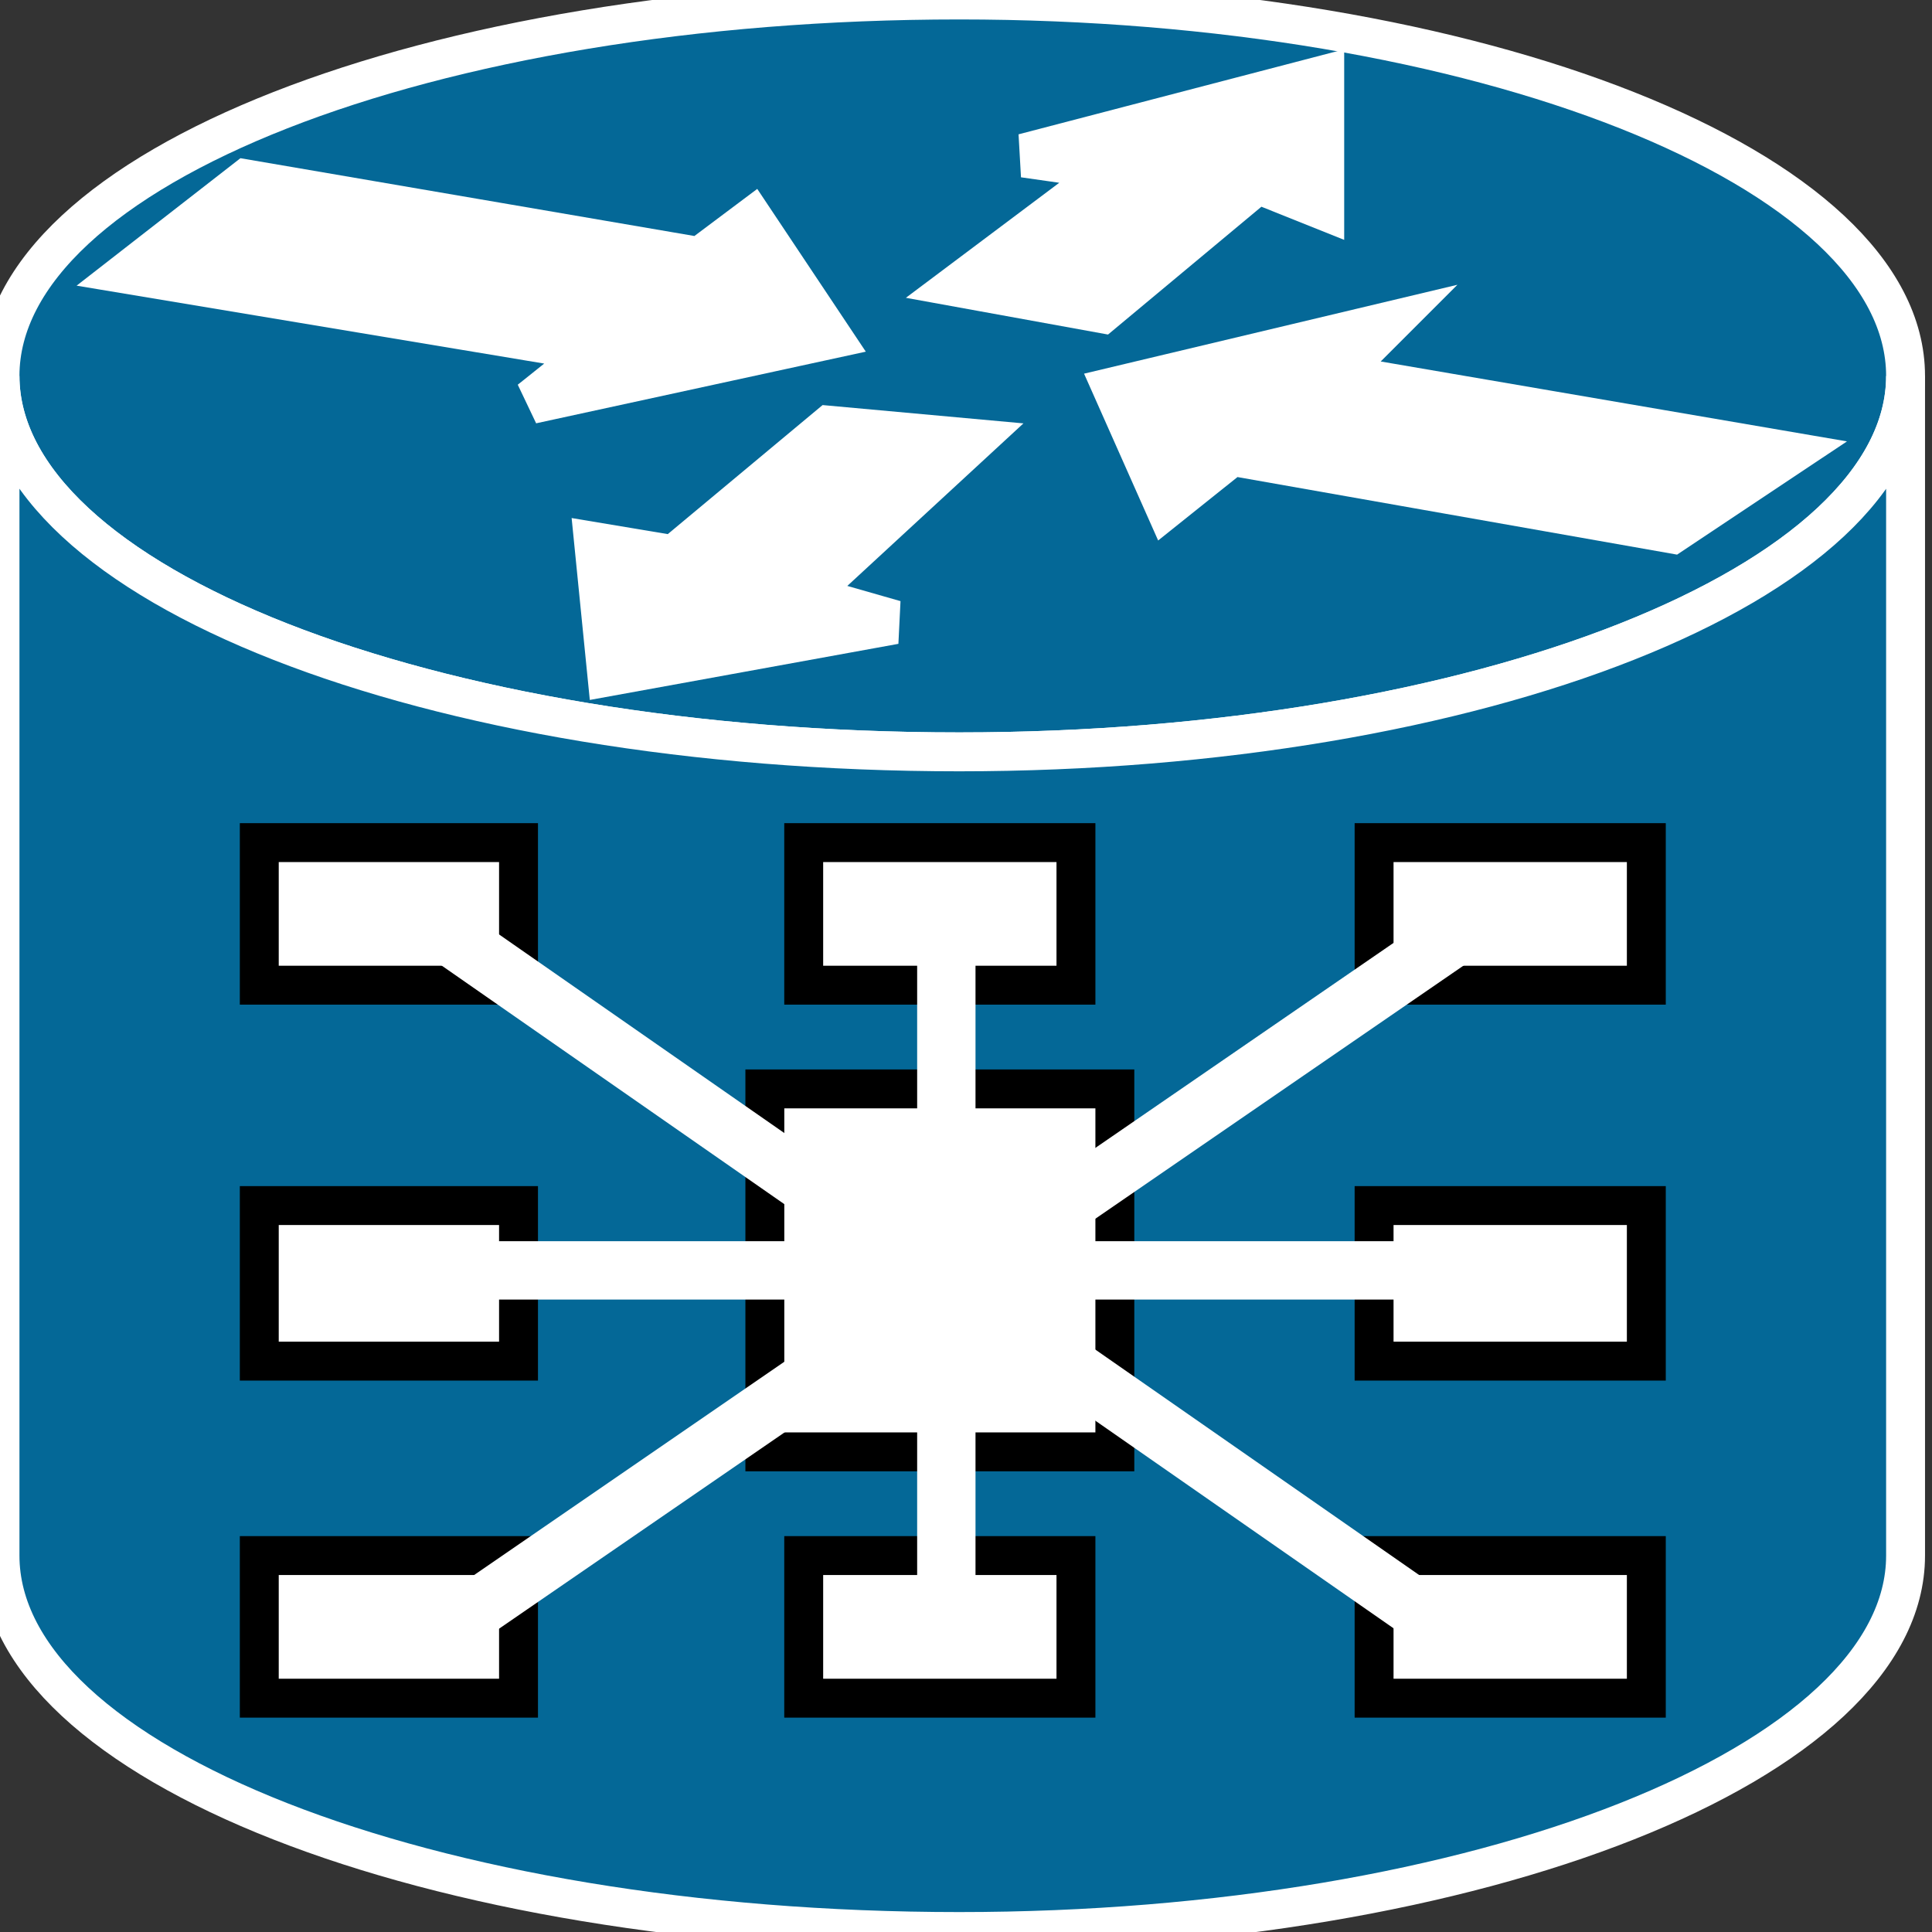 <svg xmlns="http://www.w3.org/2000/svg" xmlns:xlink="http://www.w3.org/1999/xlink" version="1.1" viewBox="0 0 132 132" >
  <rect x="0" y="0" width="132" height="132" fill="#333333" stroke="none"/>
  <title><![CDATA[Carrier routing system]]></title>
  <g transform=" scale(3) ">
    <!--converted by libvisio2svg-->
    <g>
      <!--emf-blob start-->
      <g>
        <path d="M 21.847,17.123 C 33.656,17.123 43.398,13.285 43.398,8.562 C 43.398,3.838 33.656,0 21.847,0 C 9.743,0 0,3.838 0,8.562 C 0,13.285 9.743,17.123 21.847,17.123 Z Z " fill="#046897" stroke="#FFFFFF" stroke-width="0.886" stroke-linecap="butt" stroke-linejoin="miter"/>
        <path d="M 0,8.562 C 0,13.285 9.743,17.123 21.847,17.123 C 33.656,17.123 43.398,13.285 43.398,8.562 C 43.398,35.427 43.398,35.427 43.398,35.427 C 43.398,40.151 33.656,43.989 21.847,43.989 C 9.743,43.989 0,40.151 0,35.427 Z Z " fill="#FFFFFF" stroke="none"/>
        <path d="M 43.398,8.562 C 43.398,13.285 33.656,17.123 21.847,17.123 C 9.743,17.123 0,13.285 0,8.562 C 0,35.427 0,35.427 0,35.427 C 0,40.151 9.743,43.989 21.847,43.989 C 33.656,43.989 43.398,40.151 43.398,35.427 Z Z " fill="#046897" stroke="#FFFFFF" stroke-width="0.886" stroke-linecap="butt" stroke-linejoin="miter"/>
        <path d="M 43.398,8.562 C 43.398,13.285 33.656,17.123 21.847,17.123 C 9.743,17.123 0,13.285 0,8.562 L 0,35.427 C 0,40.151 9.743,43.989 21.847,43.989 C 33.656,43.989 43.398,40.151 43.398,35.427 Z Z " fill="none" stroke="none"/>
        <defs>
          <clipPath id="clip-16807">
            <path d="M 43.398,8.562 C 43.398,13.285 33.656,17.123 21.847,17.123 C 9.743,17.123 0,13.285 0,8.562 L 0,35.427 C 0,40.151 9.743,43.989 21.847,43.989 C 33.656,43.989 43.398,40.151 43.398,35.427 Z"/>
          </clipPath>
        </defs>
        <path d="M 17.123,5.019 L 18.895,7.676 L 12.104,9.152 L 13.581,7.971 L 2.952,6.2 L 5.609,4.133 L 15.942,5.904 L 17.123,5.019 Z " fill="#FFFFFF" stroke-width="1px" stroke="#FFFFFF"/>
        <path d="M 26.57,11.514 L 25.39,8.857 L 31.589,7.381 L 30.408,8.562 L 40.741,10.333 L 38.084,12.104 L 28.047,10.333 L 26.57,11.514 Z " fill="#FFFFFF" stroke-width="1px" stroke="#FFFFFF"/>
        <path d="M 23.323,3.543 L 30.113,1.771 L 30.113,4.724 L 28.637,4.133 L 25.094,7.085 L 21.847,6.495 L 25.39,3.838 L 23.323,3.543 Z " fill="#FFFFFF" stroke-width="1px" stroke="#FFFFFF"/>
        <path d="M 20.371,14.171 L 13.876,15.352 L 13.581,12.399 L 15.352,12.695 L 18.895,9.742 L 22.142,10.038 L 18.304,13.58 L 20.371,14.171 Z " fill="#FFFFFF" stroke-width="1px" stroke="#FFFFFF"/>
        <path d="M 25.39,33.065 L 17.419,33.065 L 17.419,24.799 L 25.39,24.799 L 25.39,33.065 Z " fill="#FFFFFF" stroke="#000000" stroke-width="0.886" stroke-linecap="butt" stroke-linejoin="miter"/>
        <path d="M 11.809,19.19 L 11.809,22.437 L 5.905,22.437 L 5.905,19.19 L 11.809,19.19 Z " fill="#FFFFFF" stroke="#000000" stroke-width="0.886" stroke-linecap="butt" stroke-linejoin="miter"/>
        <path d="M 11.809,27.456 L 11.809,30.999 L 5.905,30.999 L 5.905,27.456 L 11.809,27.456 Z " fill="#FFFFFF" stroke="#000000" stroke-width="0.886" stroke-linecap="butt" stroke-linejoin="miter"/>
        <path d="M 11.809,35.427 L 11.809,38.675 L 5.905,38.675 L 5.905,35.427 L 11.809,35.427 Z " fill="#FFFFFF" stroke="#000000" stroke-width="0.886" stroke-linecap="butt" stroke-linejoin="miter"/>
        <path d="M 24.504,35.427 L 24.504,38.675 L 18.304,38.675 L 18.304,35.427 L 24.504,35.427 Z " fill="#FFFFFF" stroke="#000000" stroke-width="0.886" stroke-linecap="butt" stroke-linejoin="miter"/>
        <path d="M 37.494,19.19 L 37.494,22.437 L 31.294,22.437 L 31.294,19.19 L 37.494,19.19 Z " fill="#FFFFFF" stroke="#000000" stroke-width="0.886" stroke-linecap="butt" stroke-linejoin="miter"/>
        <path d="M 24.504,19.19 L 24.504,22.437 L 18.304,22.437 L 18.304,19.19 L 24.504,19.19 Z " fill="#FFFFFF" stroke="#000000" stroke-width="0.886" stroke-linecap="butt" stroke-linejoin="miter"/>
        <path d="M 37.494,27.456 L 37.494,30.999 L 31.294,30.999 L 31.294,27.456 L 37.494,27.456 Z " fill="#FFFFFF" stroke="#000000" stroke-width="0.886" stroke-linecap="butt" stroke-linejoin="miter"/>
        <path d="M 37.494,35.427 L 37.494,38.675 L 31.294,38.675 L 31.294,35.427 L 37.494,35.427 Z " fill="#FFFFFF" stroke="#000000" stroke-width="0.886" stroke-linecap="butt" stroke-linejoin="miter"/>
        <path d="M 9.152,28.932 L 34.542,28.932 " stroke="#FFFFFF" stroke-width="1.329" stroke-linecap="butt" stroke-linejoin="miter" fill="none"/>
        <path d="M 21.552,21.256 L 21.552,37.199 " stroke="#FFFFFF" stroke-width="1.329" stroke-linecap="butt" stroke-linejoin="miter" fill="none"/>
        <path d="M 10.038,37.199 L 33.656,20.961 " stroke="#FFFFFF" stroke-width="1.329" stroke-linecap="butt" stroke-linejoin="miter" fill="none"/>
        <path d="M 33.066,37.199 L 9.743,20.961 " stroke="#FFFFFF" stroke-width="1.329" stroke-linecap="butt" stroke-linejoin="miter" fill="none"/>
      </g>
      <!--emf-blob end-->
    </g>
  </g>
</svg>

